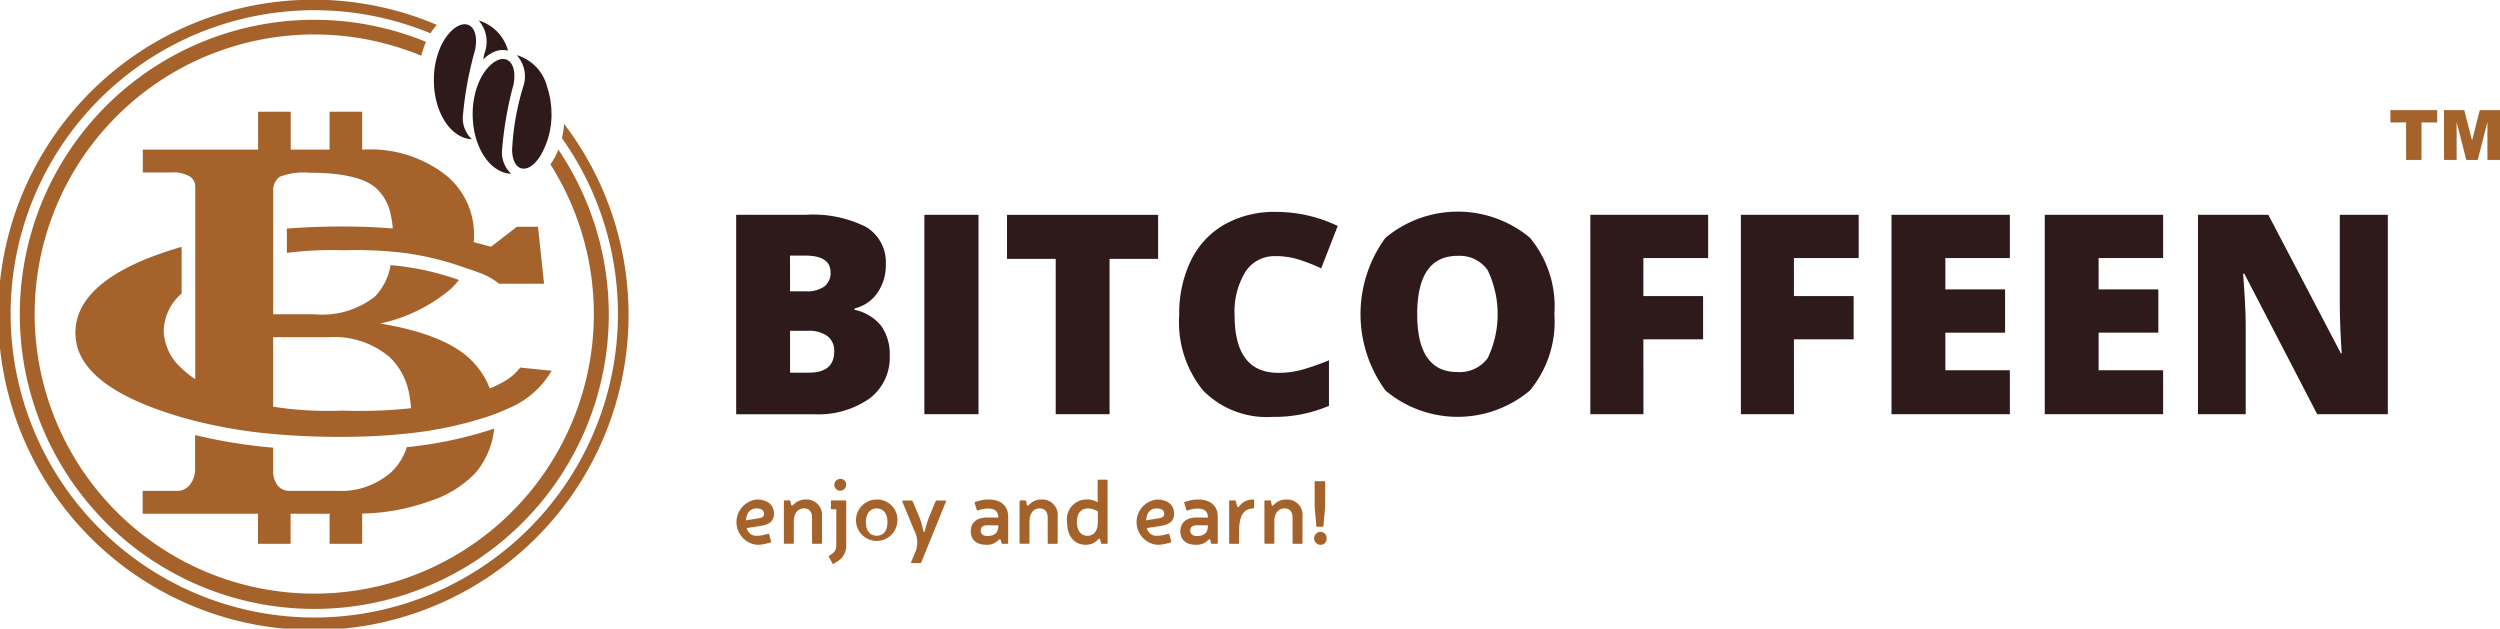 <svg xmlns="http://www.w3.org/2000/svg" width="164.75" height="41.423" viewBox="0 0 164.75 41.423">
    <defs>
        <style>
            .prefix__cls-1,.prefix__cls-3{fill:#2e1a1a}.prefix__cls-2{fill:#a5622b}.prefix__cls-3{fill-rule:evenodd}
        </style>
    </defs>
    <g id="prefix__Group_8" data-name="Group 8" transform="translate(-134.551 -262.656)">
        <g id="prefix__Group_1" data-name="Group 1" transform="translate(183.065 276.605)">
            <path id="prefix__Path_1" d="M233.837 291.626h4.583a7.794 7.794 0 013.976.8 2.7 2.7 0 011.3 2.476 3.129 3.129 0 01-.566 1.887 2.523 2.523 0 01-1.492 1.007v.09a3.056 3.056 0 011.77 1.078 3.254 3.254 0 01.548 1.959 3.356 3.356 0 01-1.343 2.817 5.883 5.883 0 01-3.662 1.029h-5.114zm3.55 5.042h1.07a1.93 1.93 0 001.182-.315 1.1 1.1 0 00.418-.934q0-1.106-1.671-1.105h-1zm0 2.6v2.759h1.249q1.662 0 1.662-1.4a1.207 1.207 0 00-.445-1.007 2.05 2.05 0 00-1.29-.35z" class="prefix__cls-1" data-name="Path 1" transform="translate(-233.837 -291.419)"/>
            <path id="prefix__Path_2" d="M259.217 304.765v-13.139h3.568v13.139z" class="prefix__cls-1" data-name="Path 2" transform="translate(-246.816 -291.419)"/>
            <path id="prefix__Path_3" d="M277.121 304.765h-3.549v-10.236h-3.208v-2.9h9.957v2.9h-3.2z" class="prefix__cls-1" data-name="Path 3" transform="translate(-252.515 -291.419)"/>
            <path id="prefix__Path_4" d="M299.927 294.152a2.265 2.265 0 00-1.978 1.038 5.016 5.016 0 00-.71 2.862q0 3.792 2.885 3.792a5.912 5.912 0 001.69-.243 16.917 16.917 0 001.644-.584v3a9.1 9.1 0 01-3.721.728 5.886 5.886 0 01-4.561-1.725 7.119 7.119 0 01-1.586-4.988 7.959 7.959 0 01.769-3.586 5.5 5.5 0 012.211-2.377 6.677 6.677 0 013.393-.831 9.347 9.347 0 014.071.926l-1.088 2.794a12.228 12.228 0 00-1.456-.575 5.084 5.084 0 00-1.563-.231z" class="prefix__cls-1" data-name="Path 4" transform="translate(-264.393 -291.222)"/>
            <path id="prefix__Path_5" d="M330.813 297.961a7.088 7.088 0 01-1.627 5.039 7.392 7.392 0 01-9.5-.009 8.516 8.516 0 01-.009-10.06 7.437 7.437 0 019.521-.014 7.092 7.092 0 011.615 5.044zm-9.041 0q0 3.811 2.651 3.81a2.28 2.28 0 002-.925 6.719 6.719 0 00-.009-5.792 2.254 2.254 0 00-1.973-.939q-2.669 0-2.669 3.846z" class="prefix__cls-1" data-name="Path 5" transform="translate(-276.893 -291.203)"/>
            <path id="prefix__Path_6" d="M352.538 304.765h-3.5v-13.139h7.764v2.849h-4.269v2.508h3.936v2.849h-3.936z" class="prefix__cls-1" data-name="Path 6" transform="translate(-292.749 -291.419)"/>
            <path id="prefix__Path_7" d="M372.842 304.765h-3.5v-13.139h7.764v2.849h-4.269v2.508h3.936v2.849h-3.936z" class="prefix__cls-1" data-name="Path 7" transform="translate(-303.132 -291.419)"/>
            <path id="prefix__Path_8" d="M397.451 304.765h-7.8v-13.139h7.8v2.849H393.2v2.067h3.936v2.849H393.2v2.48h4.251z" class="prefix__cls-1" data-name="Path 8" transform="translate(-313.515 -291.419)"/>
            <path id="prefix__Path_9" d="M418.122 304.765h-7.8v-13.139h7.8v2.849h-4.251v2.067h3.936v2.849h-3.936v2.48h4.251z" class="prefix__cls-1" data-name="Path 9" transform="translate(-324.086 -291.419)"/>
            <path id="prefix__Path_10" d="M443.5 304.765h-4.655l-4.8-9.256h-.081q.17 2.183.17 3.334v5.922h-3.145v-13.139h4.637l4.781 9.131h.054q-.126-1.986-.126-3.19v-5.94h3.165z" class="prefix__cls-1" data-name="Path 10" transform="translate(-334.657 -291.419)"/>
        </g>
        <g id="prefix__Group_5" data-name="Group 5" transform="translate(134.551 262.656)">
            <g id="prefix__Group_2" data-name="Group 2">
                <path id="prefix__Path_11" d="M137.221 284.732a19.407 19.407 0 1035.491-10.85 4.612 4.612 0 01-.523.973 18.425 18.425 0 11-8.508-7.159 5.305 5.305 0 01.311-.915 19.4 19.4 0 00-26.771 17.952z" class="prefix__cls-2" data-name="Path 11" transform="translate(-135.916 -264.021)"/>
                <path id="prefix__Path_12" d="M171.728 270.822a6.31 6.31 0 01-.148.935 20.011 20.011 0 11-8.66-6.905 4.114 4.114 0 01.419-.556 20.769 20.769 0 108.388 6.526z" class="prefix__cls-2" data-name="Path 12" transform="translate(-134.551 -262.656)"/>
            </g>
            <g id="prefix__Group_3" data-name="Group 3" transform="translate(4.96 7.363)">
                <path id="prefix__Path_13" d="M174.022 294.586a3.67 3.67 0 01-1.193.989 7.924 7.924 0 01-.813.382 4.906 4.906 0 00-.393-.809 5.428 5.428 0 00-1-1.21q-1.728-1.575-5.834-2.257a10.64 10.64 0 004.649-2.27 5.386 5.386 0 00.547-.6l-.308-.105a17.877 17.877 0 00-4.194-.871 3.93 3.93 0 01-1.035 2.071 5.614 5.614 0 01-3.992 1.166h-2.71v-8.052a1.119 1.119 0 01.414-1 4.257 4.257 0 011.955-.275q3.229 0 4.382.988a3.217 3.217 0 01.993 1.775 6.083 6.083 0 01.134.91q-.446-.037-.9-.063-1.163-.066-2.411-.067-1.9 0-3.667.138v1.6a23.783 23.783 0 012.993-.185q.4 0 .787.014c.264-.009.531-.014.8-.014q.763 0 1.491.042.453.026.893.067a18.656 18.656 0 014.36.914c.176.061.347.118.513.174.3.1.584.2.852.3a4.452 4.452 0 011.294.72h2.971l-.035-.275-.37-3.478h-1.387l-1.711 1.318-.26-.071q-.443-.122-.877-.232c.014-.155.021-.314.021-.475s-.008-.3-.02-.448a5.016 5.016 0 00-1.928-3.565 8.12 8.12 0 00-5.339-1.613h-.086v-2.492h-2.149v2.492H158.9v-2.492h-2.149v2.492h-7.6v1.509h1.867a2.182 2.182 0 011.225.26.8.8 0 01.365.682v12.678a6.325 6.325 0 01-.9-.714 3.484 3.484 0 01-1.178-2.414v-.082a3.372 3.372 0 011.18-2.436v-3.072c-.382.111-.757.227-1.125.351q-5.8 1.964-5.874 5.238V292.305q0 3 5.1 4.924.924.349 1.906.634.441.128.9.243a33 33 0 005.144.857q.442.04.9.072c1.114.078 2.285.117 3.522.117 1.314 0 2.536-.051 3.683-.152.313-.028.622-.058.924-.093a25.2 25.2 0 005.033-1.073c.187-.062.367-.126.541-.191q.469-.176.875-.367a5.939 5.939 0 002.855-2.482zm-8.084 2.761c-.789.062-1.622.094-2.511.094q-.6 0-1.162-.019-.445.018-.9.018a23.532 23.532 0 01-2.725-.154q-.457-.053-.9-.125v-4.578h3.652a5.639 5.639 0 014.057 1.339 4.476 4.476 0 011.267 2.451 7.014 7.014 0 01.11.889q-.433.049-.889.084z" class="prefix__cls-2" data-name="Path 13" transform="translate(-144.701 -277.725)"/>
                <path id="prefix__Path_14" d="M171.2 321.68a3.944 3.944 0 01-1.009 1.632 4.985 4.985 0 01-3.594 1.249h-3.115a.972.972 0 01-.8-.357 1.605 1.605 0 01-.292-1.038v-1.45a33.967 33.967 0 01-5.144-.832v2.216a1.7 1.7 0 01-.389 1.12 1.071 1.071 0 01-.86.341h-2.207v1.509h7.6v1.982h2.149v-1.982h2.569v1.982h2.149v-1.995a13.859 13.859 0 004.443-.816 7.211 7.211 0 003.059-1.9 5.389 5.389 0 001.194-2.884l-.226.077a26.525 26.525 0 01-5.527 1.146z" class="prefix__cls-2" data-name="Path 14" transform="translate(-149.349 -299.577)"/>
            </g>
            <g id="prefix__Group_4" data-name="Group 4" transform="translate(28.592 1.351)">
                <path id="prefix__Path_15" d="M196.017 265.421a2.84 2.84 0 011.933 1.983 1.477 1.477 0 00-1.1.176.983.983 0 00-.106.063 2.617 2.617 0 00-.438.354q.054-.218.1-.438a2.107 2.107 0 00-.388-2.137zm-.452 7.825c-1.408-.064-2.522-1.815-2.5-3.954a5.414 5.414 0 01.467-2.191 3.809 3.809 0 01.407-.674 2.851 2.851 0 01.217-.255c.893-.923 1.742-.518 1.685.707a3.432 3.432 0 01-.056.468 23.273 23.273 0 00-.795 4.227 1.921 1.921 0 00.575 1.672z" class="prefix__cls-3" data-name="Path 15" transform="translate(-193.065 -265.421)"/>
                <path id="prefix__Path_16" d="M201.2 270.092a2.92 2.92 0 012.011 2.128 5.576 5.576 0 01.276 1.609 5.328 5.328 0 01-.711 2.864c-.77 1.277-1.829 1.164-1.884-.33a17.024 17.024 0 01.718-4.142 2.1 2.1 0 00-.41-2.13zm-.369 7.817c-1.406-.049-2.536-1.786-2.536-3.922a5.412 5.412 0 01.443-2.192 3.785 3.785 0 01.4-.677 2.728 2.728 0 01.214-.256c.881-.931 1.734-.535 1.69.688a3.378 3.378 0 01-.052.468 23.27 23.27 0 00-.749 4.228 1.92 1.92 0 00.591 1.663z" class="prefix__cls-3" data-name="Path 16" transform="translate(-195.738 -267.81)"/>
            </g>
        </g>
        <g id="prefix__Group_6" data-name="Group 6" transform="translate(183.052 294.219)">
            <path id="prefix__Path_17" d="M235.8 332.933a2.482 2.482 0 01-.6.076 1.5 1.5 0 01-.023-2.984c.708 0 1.138.354 1.138.938 0 .453-.278.713-.867.8l-.925.142a.625.625 0 00.672.507 1.6 1.6 0 00.466-.059l.259-.066a.062.062 0 01.083.047l.118.442a.061.061 0 01-.047.082zm-.454-1.676c.207-.035.319-.129.319-.283 0-.236-.183-.36-.5-.36-.388 0-.654.243-.7.784z" class="prefix__cls-2" data-name="Path 17" transform="translate(-233.81 -328.67)"/>
            <path id="prefix__Path_18" d="M240.749 330.38c.036.07.071.065.136.006a1.054 1.054 0 01.814-.36 1.011 1.011 0 011.079 1.115v1.739a.059.059 0 01-.064.065h-.525a.059.059 0 01-.064-.065v-1.669c0-.371-.195-.6-.513-.6-.437 0-.69.319-.69.891v1.374a.059.059 0 01-.064.065h-.525a.059.059 0 01-.065-.065v-2.726a.059.059 0 01.065-.065h.295a.062.062 0 01.071.059z" class="prefix__cls-2" data-name="Path 18" transform="translate(-237.111 -328.67)"/>
            <path id="prefix__Path_19" d="M247.476 331.649a1.2 1.2 0 01-.666 1.085l-.148.1a.059.059 0 01-.094-.018l-.23-.419a.061.061 0 01.023-.088l.136-.094a.626.626 0 00.324-.566v-2.4h-.289a.059.059 0 01-.065-.065v-.454a.059.059 0 01.065-.065h.879a.059.059 0 01.065.065zm-.006-4a.389.389 0 11-.389-.4.36.36 0 01.389.397z" class="prefix__cls-2" data-name="Path 19" transform="translate(-240.211 -327.251)"/>
            <path id="prefix__Path_20" d="M252.723 331.511a1.364 1.364 0 11-1.356-1.485 1.33 1.33 0 011.356 1.485zm-2.07 0c0 .566.266.9.714.9s.708-.337.708-.9-.271-.9-.708-.9-.714.341-.714.9z" class="prefix__cls-2" data-name="Path 20" transform="translate(-242.092 -328.67)"/>
            <path id="prefix__Path_21" d="M257.489 334.222a.07.07 0 01-.07.053h-.543a.052.052 0 01-.053-.077l.313-.743a1.7 1.7 0 00-.112-1.326l-.784-1.9c-.018-.047.006-.077.053-.077h.548a.085.085 0 01.077.047l.466 1.114a5.127 5.127 0 01.242.861c.012.059.077.059.095-.006a5.7 5.7 0 01.253-.855l.46-1.114a.085.085 0 01.077-.047h.548c.047 0 .071.029.053.077z" class="prefix__cls-2" data-name="Path 21" transform="translate(-245.276 -328.732)"/>
            <path id="prefix__Path_22" d="M266.02 330.114a2.207 2.207 0 01.642-.088c.8 0 1.286.413 1.286 1.126v1.727a.059.059 0 01-.065.065h-.3a.073.073 0 01-.077-.053l-.047-.183c-.035-.083-.071-.083-.148-.012a1.038 1.038 0 01-.807.312c-.655 0-1.02-.337-1.02-.89s.377-.908 1.073-.908h.737v-.035c0-.359-.23-.554-.666-.554a1.621 1.621 0 00-.46.058l-.212.065a.062.062 0 01-.083-.047l-.129-.437a.06.06 0 01.047-.082zm.542 1.61c-.289 0-.425.136-.425.336 0 .23.159.372.442.372.466 0 .719-.23.719-.666v-.041z" class="prefix__cls-2" data-name="Path 22" transform="translate(-250.01 -328.67)"/>
            <path id="prefix__Path_23" d="M272.537 330.38c.036.07.07.065.136.006a1.054 1.054 0 01.814-.36 1.011 1.011 0 011.079 1.115v1.739a.059.059 0 01-.066.065h-.524a.059.059 0 01-.065-.065v-1.669c0-.371-.195-.6-.513-.6-.437 0-.69.319-.69.891v1.374a.059.059 0 01-.064.065h-.525a.059.059 0 01-.065-.065v-2.726a.059.059 0 01.065-.065h.3a.062.062 0 01.07.059z" class="prefix__cls-2" data-name="Path 23" transform="translate(-253.367 -328.67)"/>
            <path id="prefix__Path_24" d="M281.133 331.51a.059.059 0 01-.065.065h-.294c-.042 0-.065-.018-.071-.053l-.065-.248c-.018-.053-.059-.065-.118 0a1.077 1.077 0 01-.82.366c-.772 0-1.238-.578-1.238-1.5a1.3 1.3 0 011.321-1.485 1.183 1.183 0 01.525.1l.17.078v-1.421a.059.059 0 01.065-.065h.525a.059.059 0 01.065.065zm-.825-2.163a1.142 1.142 0 00-.483-.1c-.449 0-.72.337-.714.9s.259.9.7.9.678-.371.678-.867v-.749z" class="prefix__cls-2" data-name="Path 24" transform="translate(-256.644 -327.301)"/>
            <path id="prefix__Path_25" d="M289.759 332.933a2.48 2.48 0 01-.6.076 1.5 1.5 0 01-.023-2.984c.708 0 1.138.354 1.138.938 0 .453-.278.713-.867.8l-.925.142a.626.626 0 00.673.507 1.6 1.6 0 00.465-.059l.26-.066a.062.062 0 01.083.047l.118.442a.061.061 0 01-.047.082zm-.453-1.676c.206-.035.319-.129.319-.283 0-.236-.183-.36-.5-.36-.389 0-.655.243-.7.784z" class="prefix__cls-2" data-name="Path 25" transform="translate(-261.402 -328.67)"/>
            <path id="prefix__Path_26" d="M294.284 330.114a2.206 2.206 0 01.643-.088c.8 0 1.286.413 1.286 1.126v1.727a.059.059 0 01-.065.065h-.3a.073.073 0 01-.077-.053l-.047-.183c-.035-.083-.071-.083-.147-.012a1.04 1.04 0 01-.808.312c-.655 0-1.02-.337-1.02-.89s.377-.908 1.073-.908h.737v-.035c0-.359-.23-.554-.666-.554a1.618 1.618 0 00-.46.058l-.212.065a.062.062 0 01-.083-.047l-.13-.437a.061.061 0 01.047-.082zm.542 1.61c-.289 0-.425.136-.425.336 0 .23.159.372.443.372.466 0 .719-.23.719-.666v-.041z" class="prefix__cls-2" data-name="Path 26" transform="translate(-264.464 -328.67)"/>
            <path id="prefix__Path_27" d="M301.963 330.55a.059.059 0 01-.065.065c-.643.029-.925.478-.925 1.563v.7a.059.059 0 01-.065.065h-.525a.059.059 0 01-.064-.065v-2.728a.059.059 0 01.064-.065h.3a.071.071 0 01.076.053l.094.336c.036.065.065.076.118.018a1.1 1.1 0 01.932-.466.059.059 0 01.065.065z" class="prefix__cls-2" data-name="Path 27" transform="translate(-267.82 -328.67)"/>
            <path id="prefix__Path_28" d="M305.555 330.38c.036.07.071.065.136.006a1.055 1.055 0 01.814-.36 1.011 1.011 0 011.079 1.115v1.739a.059.059 0 01-.064.065h-.525a.06.06 0 01-.065-.065v-1.669c0-.371-.194-.6-.512-.6-.437 0-.689.319-.689.891v1.374a.06.06 0 01-.065.065h-.525a.059.059 0 01-.064-.065v-2.726a.059.059 0 01.064-.065h.3a.062.062 0 01.071.059z" class="prefix__cls-2" data-name="Path 28" transform="translate(-270.251 -328.67)"/>
            <path id="prefix__Path_29" d="M312.6 331.32a.385.385 0 01-.413.424.425.425 0 010-.849.385.385 0 01.413.425zm-.089-2.288c0 .419-.088 1.02-.112 1.457a.059.059 0 01-.065.064h-.347a.059.059 0 01-.065-.064c-.018-.437-.107-1.038-.107-1.457v-1.416a.06.06 0 01.065-.065h.566a.059.059 0 01.065.065z" class="prefix__cls-2" data-name="Path 29" transform="translate(-273.682 -327.405)"/>
        </g>
        <g id="prefix__Group_7" data-name="Group 7" transform="translate(292.08 269.914)">
            <path id="prefix__Path_30" d="M456.94 277.51h3.082v.811h-1.034v2.471h-1.014v-2.471h-1.034z" class="prefix__cls-2" data-name="Path 30" transform="translate(-456.94 -277.51)"/>
            <path id="prefix__Path_31" d="M464.165 277.51h1.335l.515 2 .51-2h1.333v3.282h-.831v-2.5l-.64 2.5h-.751l-.639-2.5v2.5h-.83z" class="prefix__cls-2" data-name="Path 31" transform="translate(-460.635 -277.51)"/>
        </g>
    </g>
</svg>
